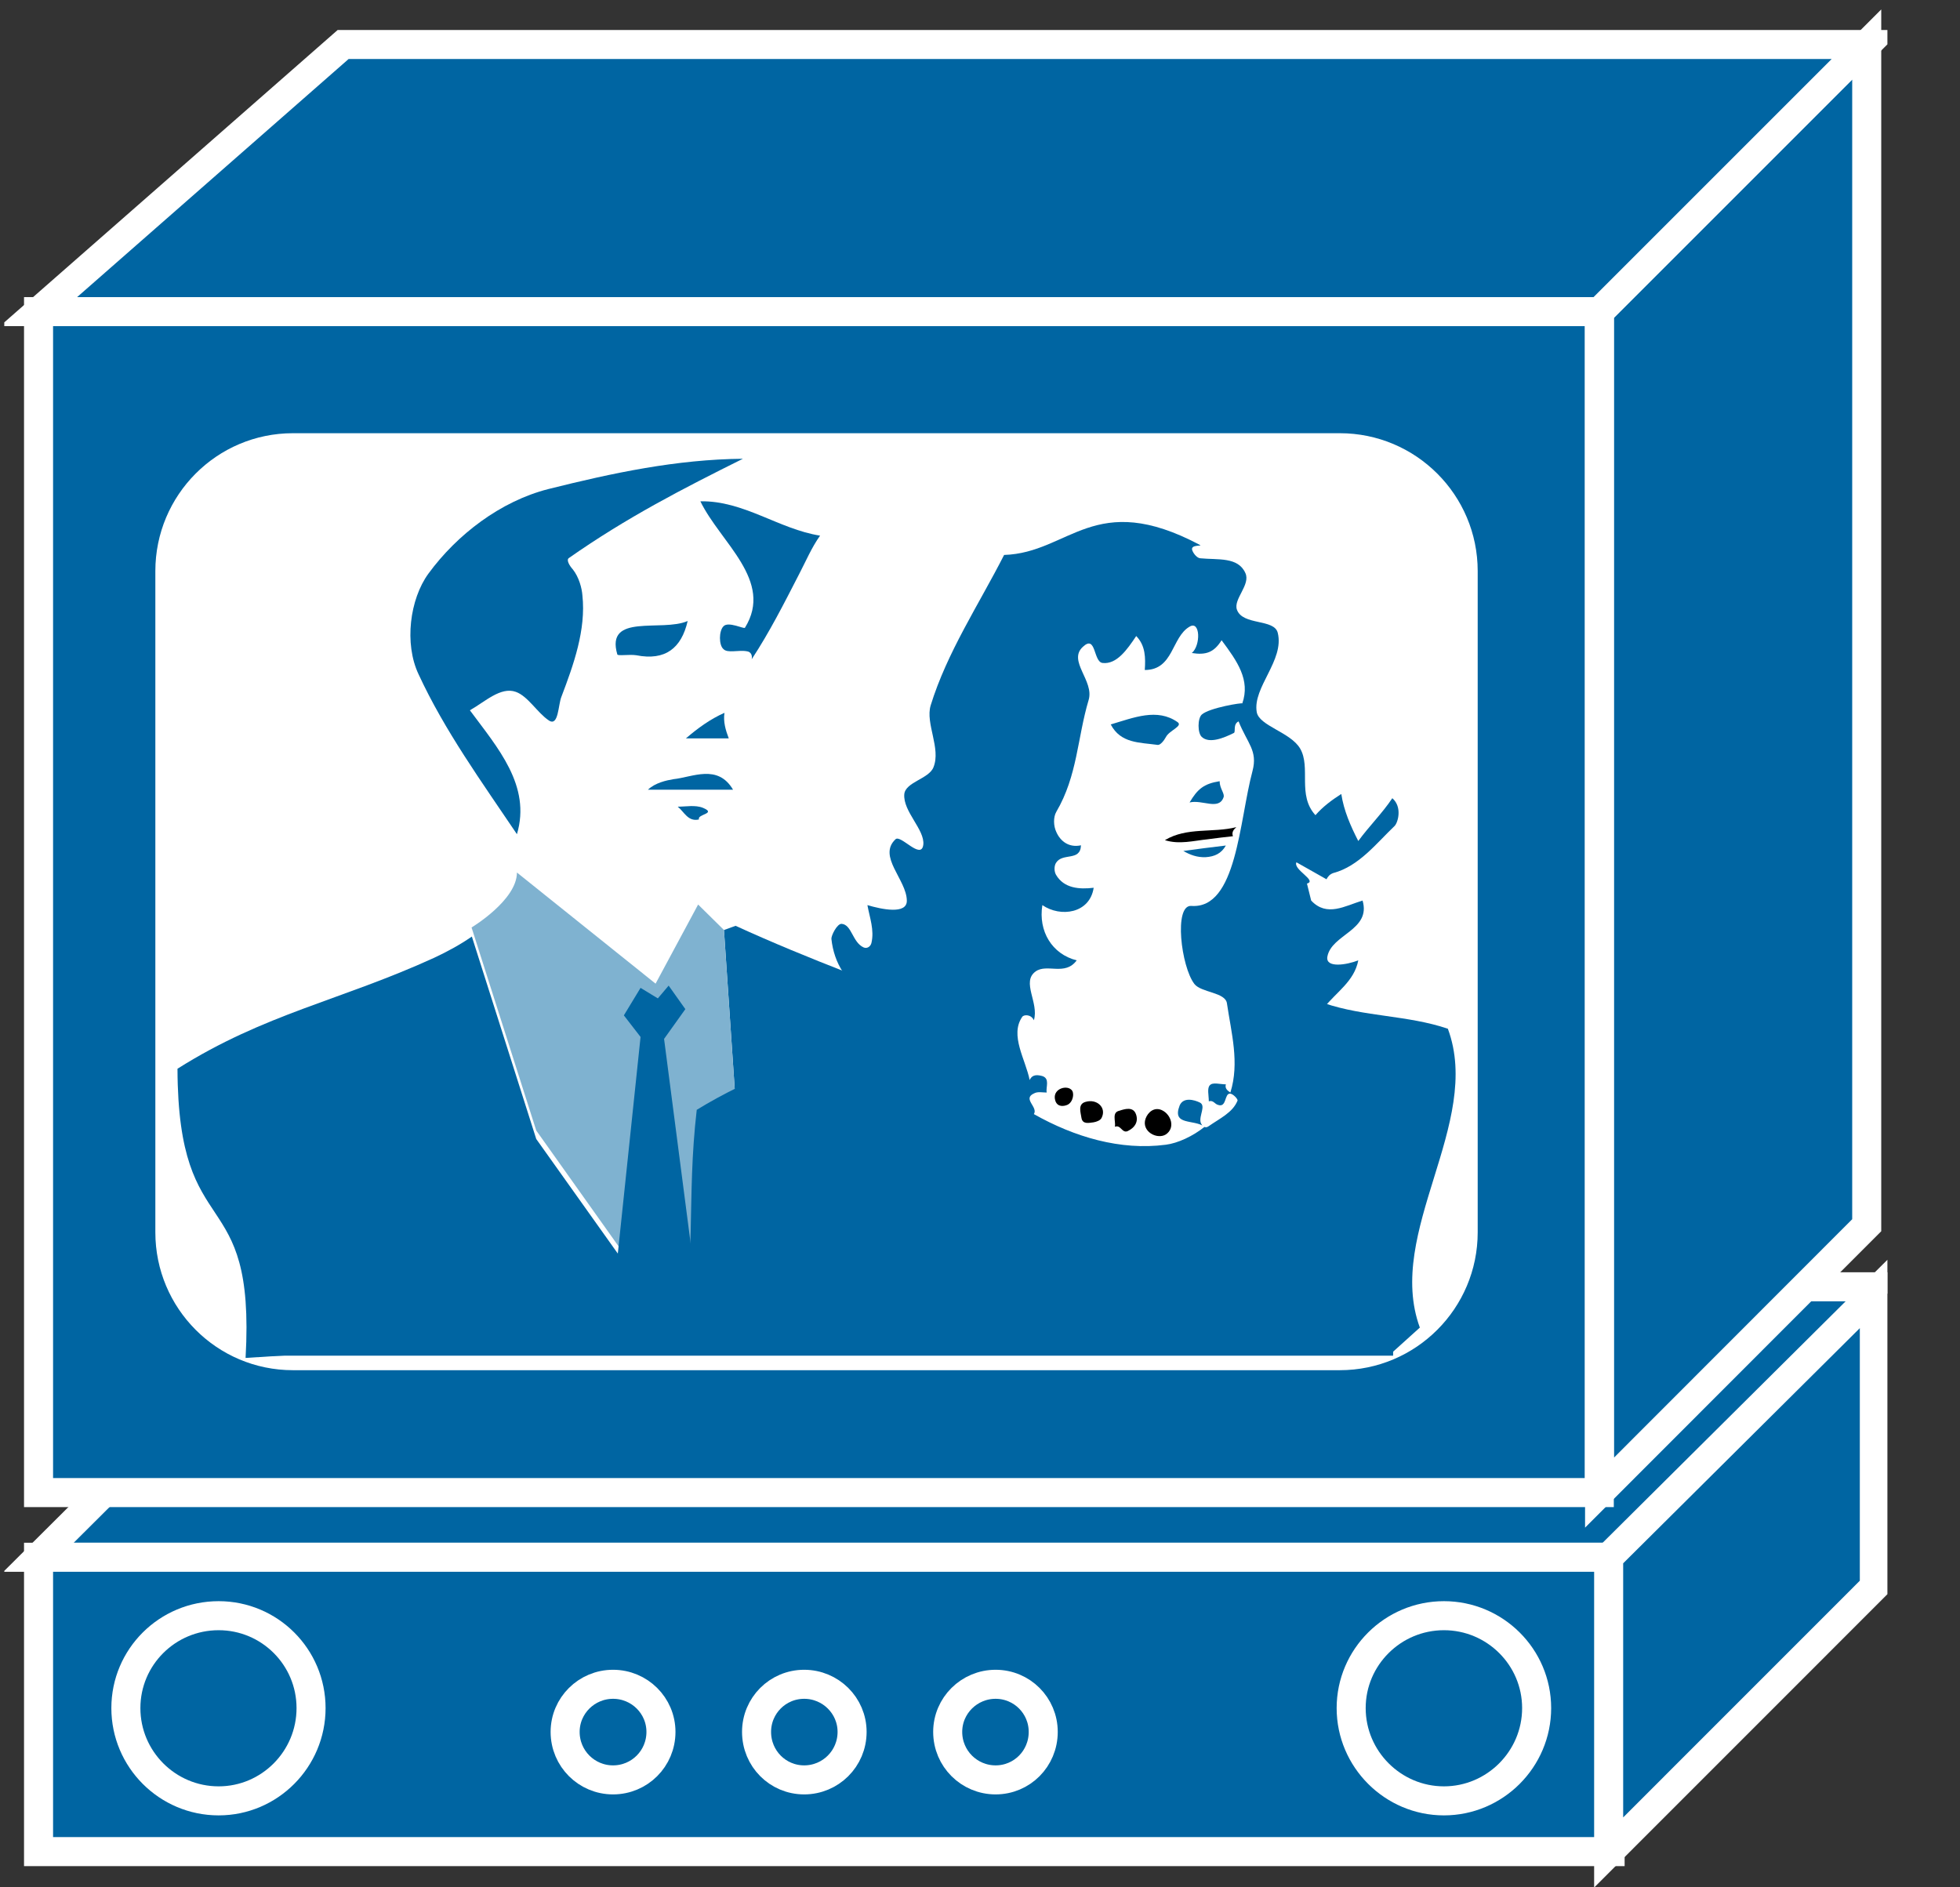 <?xml version="1.0" encoding="UTF-8"?>
<svg xmlns="http://www.w3.org/2000/svg" xmlns:xlink="http://www.w3.org/1999/xlink" width="27pt" height="26pt" viewBox="0 0 27 26" version="1.1">
<rect x="0" y="0" width="27" height="26" fill="#333333" stroke="none"/>
<defs>
<clipPath id="clip1">
  <path d="M 0.059 0.129 L 26 0.129 L 26 26 L 0.059 26 L 0.059 0.129 Z M 0.059 0.129 "/>
</clipPath>
<clipPath id="clip2">
  <path d="M 0.059 0.129 L 26 0.129 L 26 26 L 0.059 26 L 0.059 0.129 Z M 0.059 0.129 "/>
</clipPath>
<clipPath id="clip3">
  <path d="M 0.059 0.129 L 26 0.129 L 26 26 L 0.059 26 L 0.059 0.129 Z M 0.059 0.129 "/>
</clipPath>
<clipPath id="clip4">
  <path d="M 0.059 0.129 L 26 0.129 L 26 26 L 0.059 26 L 0.059 0.129 Z M 0.059 0.129 "/>
</clipPath>
<clipPath id="clip5">
  <path d="M 0.059 0.129 L 26 0.129 L 26 26 L 0.059 26 L 0.059 0.129 Z M 0.059 0.129 "/>
</clipPath>
<clipPath id="clip6">
  <path d="M 0.059 0.129 L 26 0.129 L 26 26 L 0.059 26 L 0.059 0.129 Z M 0.059 0.129 "/>
</clipPath>
</defs>
<g id="surface0">
<path style=" stroke:none;fill-rule:nonzero;fill:#0065A2;fill-opacity:1;" d="M 25.82 17.727 L 23.207 21.453 L 0.531 21.453 L 4.273 17.727 L 25.82 17.727 "/>
<g clip-path="url(#clip1)" clip-rule="nonzero">
<path style="fill:none;stroke-width:0.4;stroke-linecap:butt;stroke-linejoin:miter;stroke:#FFFFFF;stroke-opacity:1;stroke-miterlimit:4;" d="M 25.82 8.273 L 23.207 4.547 L 0.531 4.547 L 4.273 8.273 L 25.82 8.273 Z M 25.82 8.273 " transform="matrix(1,0,0,-1,0,26)"/>
</g>
<path style=" stroke:none;fill-rule:nonzero;fill:#0065A2;fill-opacity:1;" d="M 0.531 21.453 L 22.18 21.453 L 22.18 25.508 L 0.531 25.508 L 0.531 21.453 Z M 0.531 21.453 "/>
<g clip-path="url(#clip2)" clip-rule="nonzero">
<path style="fill:none;stroke-width:0.4;stroke-linecap:butt;stroke-linejoin:miter;stroke:#FFFFFF;stroke-opacity:1;stroke-miterlimit:4;" d="M 0.531 4.547 L 22.18 4.547 L 22.18 0.492 L 0.531 0.492 L 0.531 4.547 Z M 0.531 4.547 " transform="matrix(1,0,0,-1,0,26)"/>
</g>
<path style=" stroke:none;fill-rule:nonzero;fill:#0065A2;fill-opacity:1;" d="M 0.531 4.293 L 22.031 4.293 L 22.031 20.562 L 0.531 20.562 L 0.531 4.293 Z M 0.531 4.293 "/>
<g clip-path="url(#clip3)" clip-rule="nonzero">
<path style="fill:none;stroke-width:0.4;stroke-linecap:butt;stroke-linejoin:miter;stroke:#FFFFFF;stroke-opacity:1;stroke-miterlimit:4;" d="M 0.531 21.707 L 22.031 21.707 L 22.031 5.438 L 0.531 5.438 L 0.531 21.707 Z M 0.531 21.707 " transform="matrix(1,0,0,-1,0,26)"/>
</g>
<path style=" stroke:none;fill-rule:nonzero;fill:#0065A2;fill-opacity:1;" d="M 22.035 20.562 L 25.715 16.879 L 25.715 0.613 L 22.035 4.293 L 22.035 20.562 "/>
<g clip-path="url(#clip4)" clip-rule="nonzero">
<path style="fill:none;stroke-width:0.4;stroke-linecap:butt;stroke-linejoin:miter;stroke:#FFFFFF;stroke-opacity:1;stroke-miterlimit:4;" d="M 22.035 5.438 L 25.715 9.121 L 25.715 25.387 L 22.035 21.707 L 22.035 5.438 Z M 22.035 5.438 " transform="matrix(1,0,0,-1,0,26)"/>
</g>
<path style=" stroke:none;fill-rule:nonzero;fill:#0065A2;fill-opacity:1;" d="M 22.16 25.52 L 22.16 21.453 L 25.82 17.816 L 25.82 21.859 L 22.16 25.52 "/>
<g clip-path="url(#clip5)" clip-rule="nonzero">
<path style="fill:none;stroke-width:0.4;stroke-linecap:butt;stroke-linejoin:miter;stroke:#FFFFFF;stroke-opacity:1;stroke-miterlimit:4;" d="M 22.16 0.48 L 22.16 4.547 L 25.82 8.184 L 25.82 4.141 L 22.16 0.48 Z M 22.16 0.48 " transform="matrix(1,0,0,-1,0,26)"/>
</g>
<path style=" stroke:none;fill-rule:nonzero;fill:#FFFFFF;fill-opacity:1;" d="M 4.035 6.168 L 18.457 6.168 C 19.395 6.168 20.156 6.93 20.156 7.867 L 20.156 16.977 C 20.156 17.914 19.395 18.676 18.457 18.676 L 4.035 18.676 C 3.098 18.676 2.34 17.914 2.34 16.977 L 2.34 7.867 C 2.34 6.93 3.098 6.168 4.035 6.168 "/>
<path style="fill:none;stroke-width:0.4;stroke-linecap:butt;stroke-linejoin:miter;stroke:#FFFFFF;stroke-opacity:1;stroke-miterlimit:4;" d="M 4.035 19.832 L 18.457 19.832 C 19.395 19.832 20.156 19.07 20.156 18.133 L 20.156 9.023 C 20.156 8.086 19.395 7.324 18.457 7.324 L 4.035 7.324 C 3.098 7.324 2.34 8.086 2.34 9.023 L 2.34 18.133 C 2.34 19.07 3.098 19.832 4.035 19.832 Z M 4.035 19.832 " transform="matrix(1,0,0,-1,0,26)"/>
<path style=" stroke:none;fill-rule:nonzero;fill:#0065A2;fill-opacity:1;" d="M 25.715 0.613 L 4.727 0.613 L 0.531 4.293 L 22.035 4.293 L 25.715 0.613 "/>
<g clip-path="url(#clip6)" clip-rule="nonzero">
<path style="fill:none;stroke-width:0.4;stroke-linecap:butt;stroke-linejoin:miter;stroke:#FFFFFF;stroke-opacity:1;stroke-miterlimit:4;" d="M 25.715 25.387 L 4.727 25.387 L 0.531 21.707 L 22.035 21.707 L 25.715 25.387 Z M 25.715 25.387 " transform="matrix(1,0,0,-1,0,26)"/>
</g>
<path style=" stroke:none;fill-rule:nonzero;fill:#0065A2;fill-opacity:1;" d="M 4.285 23.531 C 4.285 24.234 3.715 24.809 3.012 24.809 C 2.305 24.809 1.734 24.234 1.734 23.531 C 1.734 22.828 2.305 22.258 3.012 22.258 C 3.715 22.258 4.285 22.828 4.285 23.531 "/>
<path style="fill:none;stroke-width:0.4;stroke-linecap:butt;stroke-linejoin:miter;stroke:#FFFFFF;stroke-opacity:1;stroke-miterlimit:4;" d="M 4.285 2.469 C 4.285 1.766 3.715 1.191 3.012 1.191 C 2.305 1.191 1.734 1.766 1.734 2.469 C 1.734 3.172 2.305 3.742 3.012 3.742 C 3.715 3.742 4.285 3.172 4.285 2.469 Z M 4.285 2.469 " transform="matrix(1,0,0,-1,0,26)"/>
<path style=" stroke:none;fill-rule:nonzero;fill:#0065A2;fill-opacity:1;" d="M 21.168 23.531 C 21.168 24.234 20.594 24.809 19.891 24.809 C 19.188 24.809 18.613 24.234 18.613 23.531 C 18.613 22.828 19.188 22.258 19.891 22.258 C 20.594 22.258 21.168 22.828 21.168 23.531 "/>
<path style="fill:none;stroke-width:0.4;stroke-linecap:butt;stroke-linejoin:miter;stroke:#FFFFFF;stroke-opacity:1;stroke-miterlimit:4;" d="M 21.168 2.469 C 21.168 1.766 20.594 1.191 19.891 1.191 C 19.188 1.191 18.613 1.766 18.613 2.469 C 18.613 3.172 19.188 3.742 19.891 3.742 C 20.594 3.742 21.168 3.172 21.168 2.469 Z M 21.168 2.469 " transform="matrix(1,0,0,-1,0,26)"/>
<path style=" stroke:none;fill-rule:nonzero;fill:#0065A2;fill-opacity:1;" d="M 9.105 23.859 C 9.105 24.227 8.809 24.52 8.445 24.52 C 8.082 24.52 7.785 24.227 7.785 23.859 C 7.785 23.496 8.082 23.203 8.445 23.203 C 8.809 23.203 9.105 23.496 9.105 23.859 "/>
<path style="fill:none;stroke-width:0.4;stroke-linecap:butt;stroke-linejoin:miter;stroke:#FFFFFF;stroke-opacity:1;stroke-miterlimit:4;" d="M 9.105 2.141 C 9.105 1.773 8.809 1.48 8.445 1.48 C 8.082 1.48 7.785 1.773 7.785 2.141 C 7.785 2.504 8.082 2.797 8.445 2.797 C 8.809 2.797 9.105 2.504 9.105 2.141 Z M 9.105 2.141 " transform="matrix(1,0,0,-1,0,26)"/>
<path style=" stroke:none;fill-rule:nonzero;fill:#0065A2;fill-opacity:1;" d="M 11.738 23.859 C 11.738 24.227 11.441 24.52 11.078 24.52 C 10.715 24.52 10.422 24.227 10.422 23.859 C 10.422 23.496 10.715 23.203 11.078 23.203 C 11.441 23.203 11.738 23.496 11.738 23.859 "/>
<path style="fill:none;stroke-width:0.4;stroke-linecap:butt;stroke-linejoin:miter;stroke:#FFFFFF;stroke-opacity:1;stroke-miterlimit:4;" d="M 11.738 2.141 C 11.738 1.773 11.441 1.48 11.078 1.48 C 10.715 1.48 10.422 1.773 10.422 2.141 C 10.422 2.504 10.715 2.797 11.078 2.797 C 11.441 2.797 11.738 2.504 11.738 2.141 Z M 11.738 2.141 " transform="matrix(1,0,0,-1,0,26)"/>
<path style=" stroke:none;fill-rule:nonzero;fill:#0065A2;fill-opacity:1;" d="M 14.371 23.859 C 14.371 24.227 14.078 24.52 13.715 24.52 C 13.352 24.52 13.055 24.227 13.055 23.859 C 13.055 23.496 13.352 23.203 13.715 23.203 C 14.078 23.203 14.371 23.496 14.371 23.859 "/>
<path style="fill:none;stroke-width:0.4;stroke-linecap:butt;stroke-linejoin:miter;stroke:#FFFFFF;stroke-opacity:1;stroke-miterlimit:4;" d="M 14.371 2.141 C 14.371 1.773 14.078 1.48 13.715 1.48 C 13.352 1.48 13.055 1.773 13.055 2.141 C 13.055 2.504 13.352 2.797 13.715 2.797 C 14.078 2.797 14.371 2.504 14.371 2.141 Z M 14.371 2.141 " transform="matrix(1,0,0,-1,0,26)"/>
<path style=" stroke:none;fill-rule:nonzero;fill:#FFFFFF;fill-opacity:1;" d="M 7.047 8.273 L 8.969 6.57 L 10.395 7.23 L 10.23 8.77 L 10.727 9.863 L 10.176 11.348 L 10.137 11.684 C 10.023 12.066 9.641 11.898 9.641 11.898 L 8.969 14.531 L 7.156 12.172 L 6.938 11.129 L 6.168 8.934 "/>
<path style=" stroke:none;fill-rule:nonzero;fill:#0065A2;fill-opacity:1;" d="M 7.891 7.844 C 7.977 7.953 8.016 8.105 8.023 8.203 C 8.074 8.676 7.902 9.156 7.734 9.598 C 7.688 9.711 7.695 10.012 7.562 9.926 C 7.402 9.82 7.273 9.59 7.105 9.531 C 6.898 9.457 6.68 9.668 6.473 9.785 C 6.855 10.301 7.32 10.824 7.121 11.492 C 6.637 10.773 6.125 10.066 5.766 9.289 C 5.566 8.867 5.645 8.254 5.902 7.902 C 6.297 7.363 6.895 6.906 7.551 6.738 C 8.438 6.516 9.32 6.328 10.234 6.32 C 9.41 6.73 8.633 7.129 7.836 7.688 C 7.797 7.715 7.848 7.797 7.891 7.844 "/>
<path style=" stroke:none;fill-rule:nonzero;fill:#0065A2;fill-opacity:1;" d="M 11.008 7.91 C 10.801 8.312 10.602 8.707 10.355 9.082 C 10.367 9.023 10.34 8.98 10.293 8.973 C 10.176 8.949 10.023 9.004 9.965 8.941 C 9.902 8.887 9.902 8.695 9.965 8.629 C 10.031 8.555 10.246 8.668 10.262 8.648 C 10.664 8 9.922 7.473 9.648 6.906 C 10.246 6.895 10.727 7.289 11.297 7.379 C 11.18 7.543 11.102 7.73 11.008 7.91 "/>
<path style=" stroke:none;fill-rule:nonzero;fill:#0065A2;fill-opacity:1;" d="M 8.766 9.027 C 8.668 9.012 8.512 9.039 8.504 9.016 C 8.336 8.441 9.117 8.711 9.473 8.555 C 9.387 8.93 9.164 9.105 8.766 9.027 "/>
<path style=" stroke:none;fill-rule:nonzero;fill:#0065A2;fill-opacity:1;" d="M 9.863 10.172 C 9.727 10.172 9.59 10.172 9.449 10.172 C 9.613 10.031 9.785 9.906 9.98 9.82 C 9.961 9.941 9.996 10.059 10.039 10.172 C 9.98 10.172 9.922 10.172 9.863 10.172 "/>
<path style=" stroke:none;fill-rule:nonzero;fill:#0065A2;fill-opacity:1;" d="M 9.746 10.879 C 9.473 10.879 9.195 10.879 8.926 10.879 C 9.023 10.785 9.18 10.75 9.277 10.734 C 9.539 10.707 9.887 10.52 10.098 10.879 C 9.98 10.879 9.863 10.879 9.746 10.879 "/>
<path style=" stroke:none;fill-rule:nonzero;fill:#0065A2;fill-opacity:1;" d="M 9.684 11.129 C 9.879 11.211 9.598 11.215 9.629 11.289 C 9.477 11.324 9.426 11.184 9.336 11.113 C 9.449 11.113 9.578 11.086 9.684 11.129 "/>
<path style=" stroke:none;fill-rule:nonzero;fill:#0065A2;fill-opacity:1;" d="M 13.867 16.844 C 13.871 16.461 13.961 16.066 14.051 15.664 C 14.133 15.32 14.281 14.926 14.164 14.703 C 14.008 14.395 13.594 14.137 13.223 13.992 C 12.18 13.59 11.148 13.219 10.133 12.754 L 9.973 12.812 L 10.148 15.398 L 9.27 18.223 "/>
<path style=" stroke:none;fill-rule:nonzero;fill:#0065A2;fill-opacity:1;" d="M 9.27 18.336 L 7.387 15.691 L 6.5 12.902 C 6.336 13.016 6.156 13.113 5.98 13.195 C 4.699 13.781 3.645 13.965 2.445 14.723 C 2.453 17.195 3.523 16.242 3.383 18.707 "/>
<path style=" stroke:none;fill-rule:nonzero;fill:#7FB2D0;fill-opacity:1;" d="M 9.062 18.594 L 10.148 15.398 L 9.973 12.812 L 9.617 12.461 L 9.031 13.551 L 7.121 12.02 C 7.121 12.402 6.496 12.777 6.496 12.777 L 7.387 15.574 L 9.27 18.223 "/>
<path style=" stroke:none;fill-rule:nonzero;fill:#0065A2;fill-opacity:1;" d="M 8.414 18.191 L 8.824 14.285 L 8.594 13.988 L 8.824 13.609 L 9.062 13.754 L 9.211 13.578 L 9.441 13.902 L 9.148 14.312 L 9.594 17.746 "/>
<path style=" stroke:none;fill-rule:nonzero;fill:#0065A2;fill-opacity:1;" d="M 11.949 14.348 C 11.766 14.148 11.422 14.145 11.422 13.816 C 11.625 13.82 11.832 13.836 12.008 13.699 C 11.66 13.574 11.488 13.262 11.453 12.934 C 11.449 12.891 11.531 12.723 11.594 12.727 C 11.734 12.738 11.742 12.98 11.895 13.051 C 11.945 13.074 11.992 13.039 12.004 12.992 C 12.047 12.812 11.98 12.641 11.949 12.469 C 12.145 12.527 12.496 12.602 12.492 12.406 C 12.488 12.117 12.086 11.797 12.336 11.562 C 12.406 11.492 12.691 11.855 12.719 11.637 C 12.742 11.43 12.438 11.18 12.457 10.941 C 12.473 10.773 12.797 10.73 12.859 10.57 C 12.965 10.309 12.746 9.969 12.82 9.719 C 13.047 8.984 13.48 8.336 13.832 7.645 C 14.734 7.617 15.074 6.734 16.531 7.508 C 16.57 7.527 16.387 7.496 16.426 7.586 C 16.445 7.633 16.492 7.688 16.535 7.691 C 16.777 7.715 17.055 7.668 17.156 7.895 C 17.23 8.055 16.988 8.254 17.039 8.398 C 17.117 8.621 17.555 8.52 17.602 8.719 C 17.695 9.098 17.254 9.469 17.312 9.809 C 17.344 10 17.777 10.086 17.91 10.312 C 18.062 10.574 17.867 10.953 18.121 11.23 C 18.223 11.113 18.344 11.023 18.477 10.938 C 18.512 11.168 18.605 11.379 18.711 11.586 C 18.859 11.383 19.039 11.207 19.18 10.996 C 19.32 11.117 19.258 11.332 19.211 11.379 C 18.961 11.617 18.719 11.934 18.367 12.027 C 18.32 12.043 18.293 12.074 18.273 12.113 L 17.859 11.879 C 17.809 11.98 18.152 12.133 18.004 12.172 L 18.062 12.406 C 18.277 12.637 18.527 12.48 18.77 12.406 C 18.891 12.816 18.34 12.871 18.285 13.18 C 18.258 13.34 18.551 13.293 18.711 13.23 C 18.656 13.52 18.406 13.668 18.242 13.879 "/>
<path style=" stroke:none;fill-rule:nonzero;fill:#0065A2;fill-opacity:1;" d="M 9.344 18.648 C 9.605 17.363 9.453 16.539 9.598 15.289 C 10.332 14.84 11.133 14.555 11.949 14.289 L 15.566 13.496 L 18.242 13.82 C 18.793 14.008 19.391 13.984 19.945 14.172 C 20.43 15.477 19.078 16.973 19.559 18.289 L 19.191 18.621 "/>
<path style=" stroke:none;fill-rule:nonzero;fill:#FFFFFF;fill-opacity:1;" d="M 16.773 15.219 C 16.734 15.207 16.711 15.152 16.652 15.172 C 16.652 15.09 16.625 14.988 16.668 14.949 C 16.707 14.906 16.809 14.938 16.887 14.938 C 16.871 14.992 16.906 15.023 16.949 15.051 C 17.078 14.641 16.961 14.227 16.902 13.824 C 16.883 13.668 16.547 13.676 16.453 13.555 C 16.27 13.316 16.168 12.465 16.41 12.48 C 17.039 12.527 17.07 11.305 17.254 10.621 C 17.328 10.34 17.184 10.242 17.062 9.938 C 16.98 9.977 17.027 10.086 16.996 10.098 C 16.863 10.164 16.66 10.25 16.555 10.152 C 16.496 10.098 16.496 9.898 16.555 9.844 C 16.66 9.75 17.121 9.676 17.113 9.691 C 17.227 9.367 17.043 9.109 16.828 8.82 C 16.723 8.988 16.613 9.027 16.418 8.996 C 16.543 8.891 16.535 8.543 16.387 8.633 C 16.137 8.777 16.168 9.23 15.77 9.23 C 15.781 9.062 15.781 8.895 15.652 8.762 C 15.527 8.949 15.383 9.156 15.188 9.133 C 15.059 9.117 15.102 8.738 14.918 8.91 C 14.703 9.105 15.078 9.379 14.996 9.645 C 14.84 10.168 14.844 10.684 14.551 11.184 C 14.508 11.258 14.512 11.379 14.551 11.461 C 14.609 11.594 14.73 11.68 14.891 11.645 C 14.883 11.871 14.637 11.742 14.547 11.887 C 14.52 11.93 14.52 12.004 14.547 12.051 C 14.656 12.238 14.867 12.254 15.066 12.23 C 15.012 12.586 14.609 12.641 14.359 12.469 C 14.301 12.828 14.492 13.145 14.832 13.23 C 14.672 13.449 14.422 13.27 14.266 13.383 C 14.066 13.527 14.316 13.816 14.242 14.055 C 14.203 13.969 14.102 13.977 14.082 14.008 C 13.906 14.262 14.129 14.598 14.184 14.879 C 14.223 14.793 14.301 14.809 14.359 14.824 C 14.465 14.859 14.406 14.973 14.418 15.051 C 14.359 15.051 14.297 15.035 14.246 15.062 C 14.078 15.137 14.305 15.25 14.242 15.348 C 14.801 15.664 15.434 15.852 16.059 15.77 C 16.223 15.75 16.434 15.652 16.594 15.523 C 16.445 15.414 16.141 15.512 16.25 15.23 C 16.301 15.109 16.453 15.152 16.527 15.188 C 16.617 15.23 16.516 15.367 16.539 15.461 C 16.555 15.512 16.602 15.551 16.648 15.516 C 16.805 15.406 16.98 15.328 17.047 15.164 C 17.059 15.145 16.984 15.066 16.945 15.066 C 16.863 15.062 16.902 15.27 16.773 15.219 "/>
<path style=" stroke:none;fill-rule:nonzero;fill:#0065A2;fill-opacity:1;" d="M 16.062 10.152 C 16.035 10.203 15.984 10.266 15.949 10.262 C 15.695 10.227 15.438 10.242 15.301 9.98 C 15.617 9.887 15.941 9.75 16.223 9.949 C 16.297 10.004 16.109 10.062 16.062 10.152 "/>
<path style=" stroke:none;fill-rule:nonzero;fill:#0065A2;fill-opacity:1;" d="M 16.855 10.984 C 16.789 11.168 16.562 11.012 16.387 11.055 C 16.496 10.871 16.582 10.797 16.801 10.762 C 16.801 10.863 16.875 10.934 16.855 10.984 "/>
<path style=" stroke:none;fill-rule:nonzero;fill:#000000;fill-opacity:1;" d="M 16.637 11.562 C 16.441 11.582 16.246 11.637 16.047 11.574 C 16.352 11.391 16.707 11.477 17.031 11.395 C 16.992 11.43 16.965 11.465 16.984 11.52 C 16.871 11.531 16.754 11.547 16.637 11.562 "/>
<path style=" stroke:none;fill-rule:nonzero;fill:#000000;fill-opacity:1;" d="M 16.059 15.629 C 15.938 15.703 15.719 15.586 15.781 15.41 C 15.812 15.324 15.898 15.246 16.004 15.293 C 16.133 15.352 16.195 15.539 16.059 15.629 "/>
<path style=" stroke:none;fill-rule:nonzero;fill:#000000;fill-opacity:1;" d="M 15.535 15.582 C 15.457 15.617 15.438 15.488 15.359 15.523 C 15.371 15.441 15.312 15.324 15.422 15.301 C 15.496 15.277 15.609 15.242 15.648 15.348 C 15.684 15.445 15.641 15.531 15.535 15.582 "/>
<path style=" stroke:none;fill-rule:nonzero;fill:#000000;fill-opacity:1;" d="M 15.066 15.461 C 15 15.469 14.914 15.492 14.898 15.402 C 14.887 15.324 14.844 15.211 14.953 15.18 C 15.109 15.133 15.246 15.258 15.176 15.398 C 15.16 15.434 15.109 15.453 15.066 15.461 "/>
<path style=" stroke:none;fill-rule:nonzero;fill:#000000;fill-opacity:1;" d="M 14.707 15.219 C 14.656 15.242 14.57 15.254 14.539 15.168 C 14.484 15.008 14.684 14.941 14.758 15.012 C 14.805 15.051 14.785 15.18 14.707 15.219 "/>
<path style=" stroke:none;fill-rule:nonzero;fill:#0065A2;fill-opacity:1;" d="M 16.605 11.809 C 16.488 11.812 16.395 11.777 16.301 11.723 C 16.496 11.695 16.691 11.672 16.887 11.648 C 16.824 11.758 16.734 11.801 16.605 11.809 "/>
<path style=" stroke:none;fill-rule:nonzero;fill:#0065A2;fill-opacity:1;" d="M 3.629 17.812 L 19.191 17.812 L 19.191 18.676 L 3.629 18.676 L 3.629 17.812 Z M 3.629 17.812 "/>
</g>
</svg>
